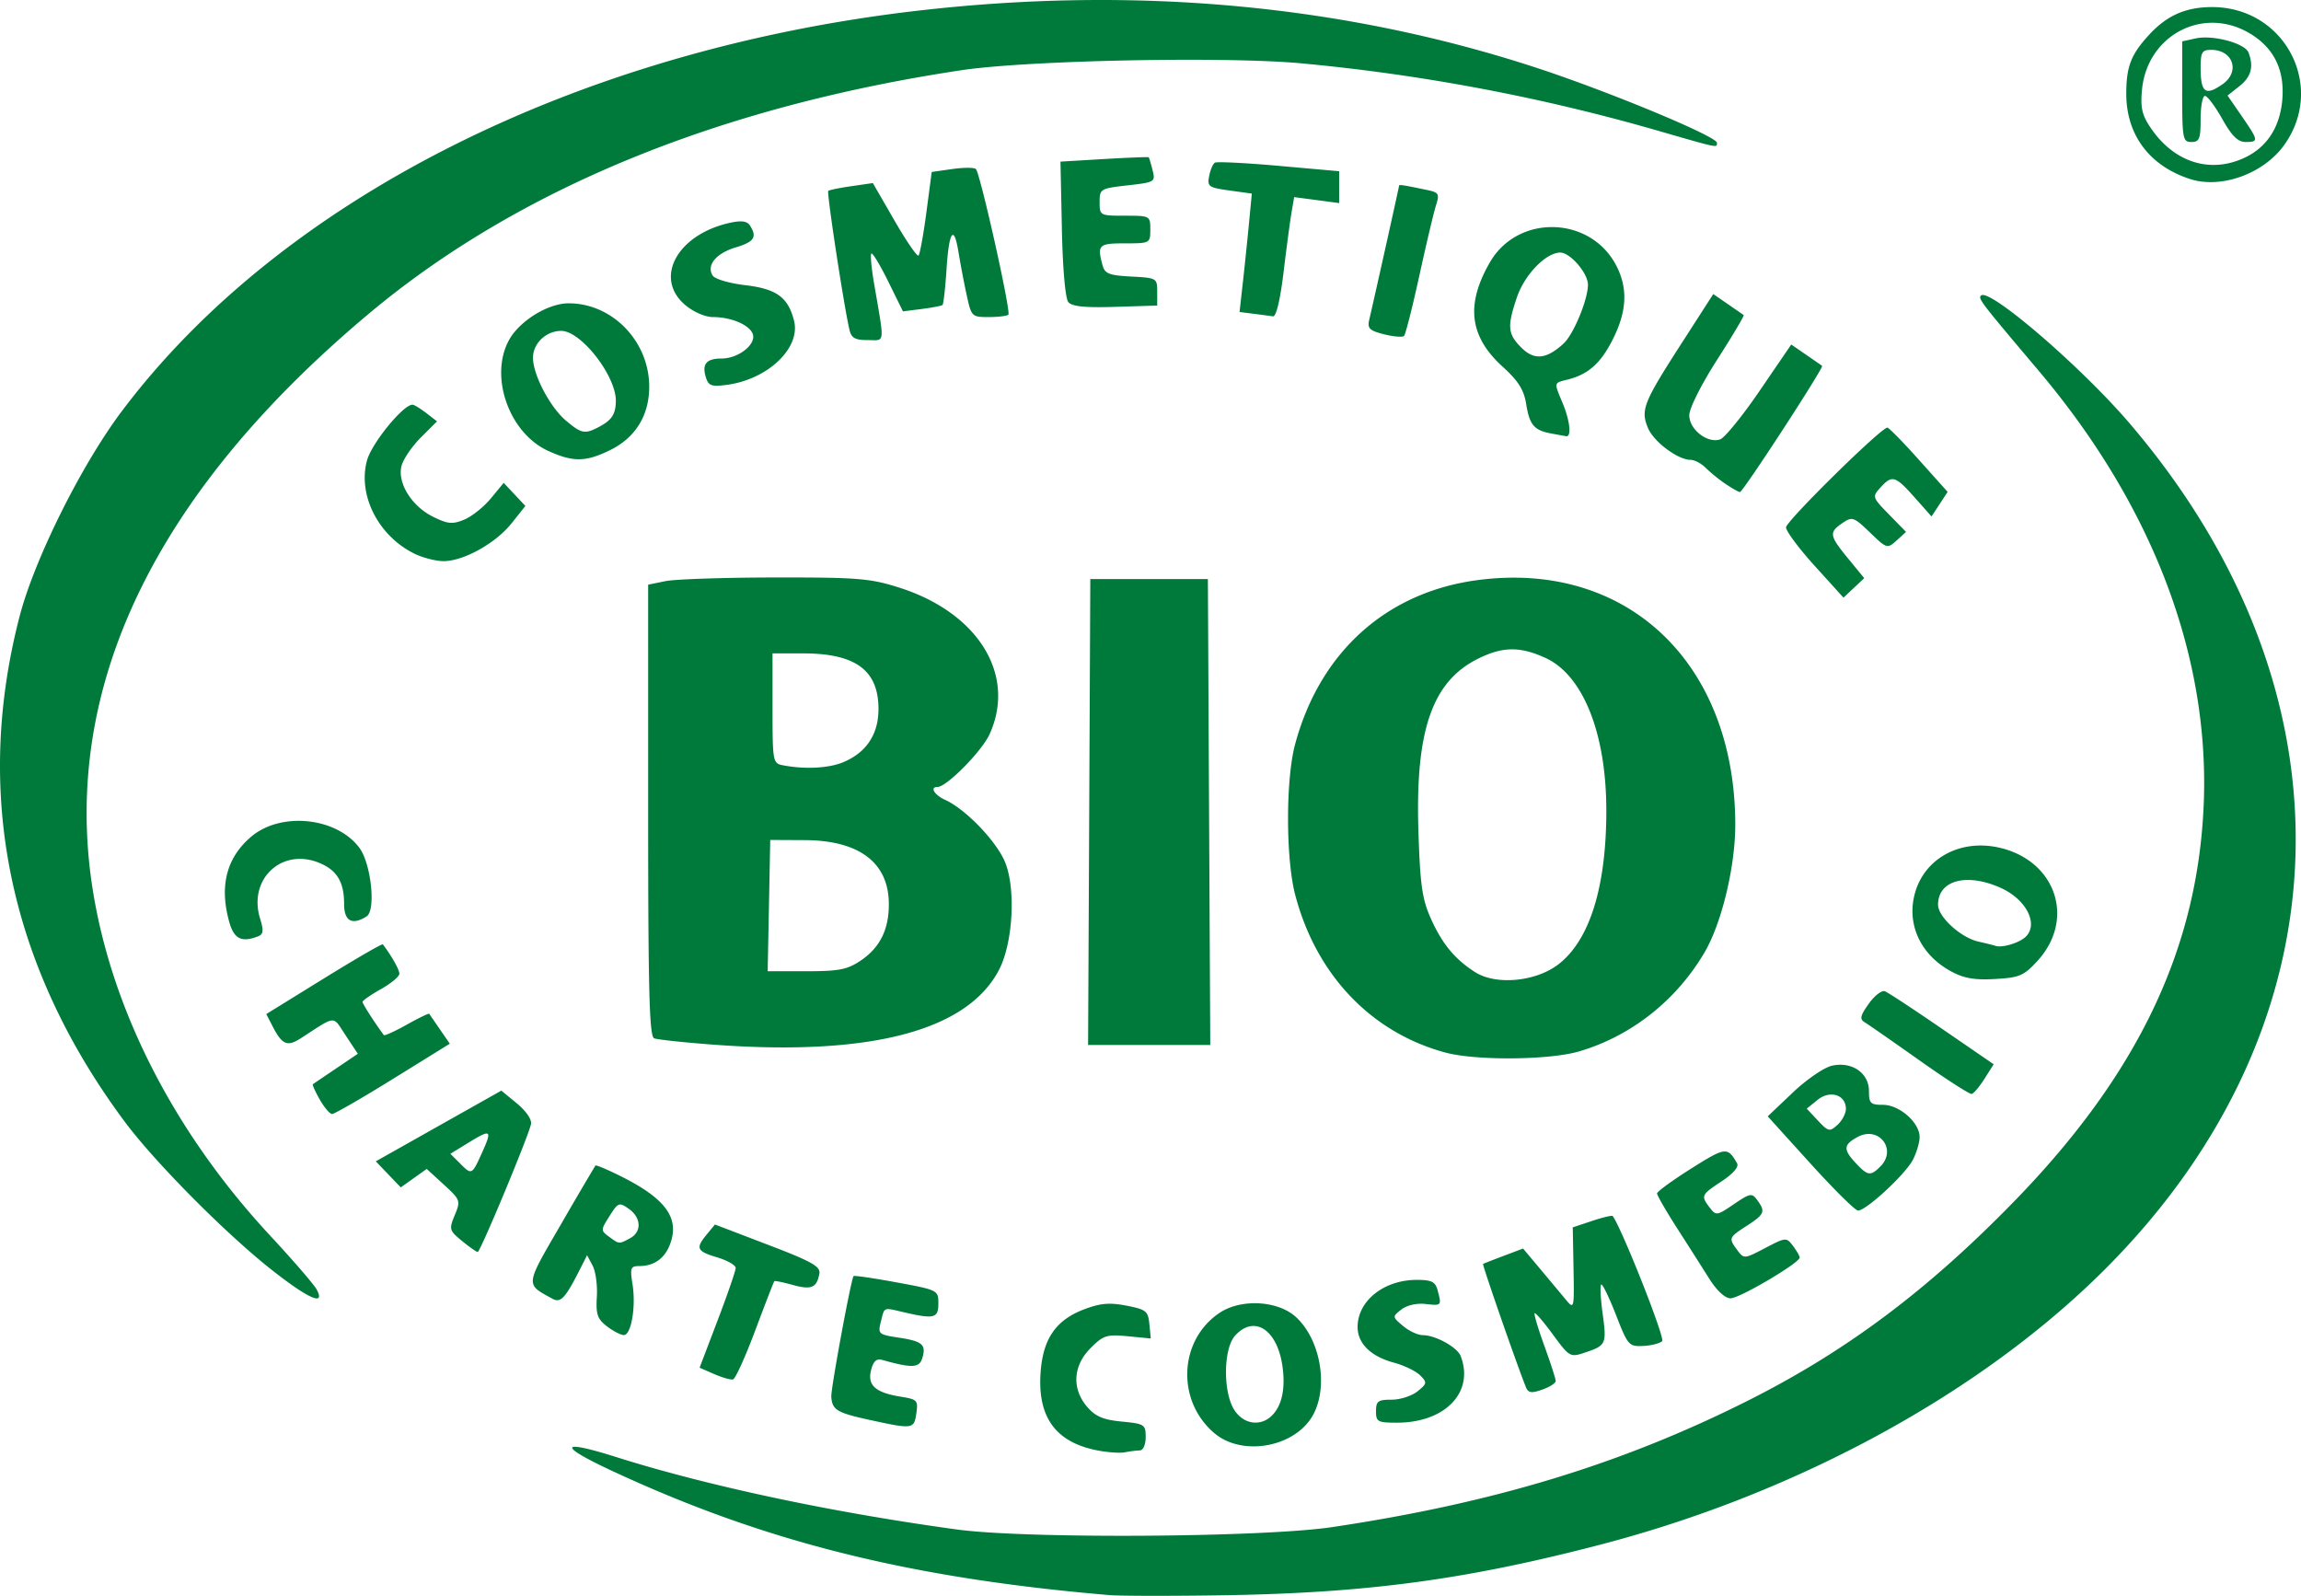 <svg xmlns="http://www.w3.org/2000/svg" width="499.484" height="346.403" viewBox="0 0 132.155 91.652"><path d="M63.684 91.608c-11.447-.973-19.824-3.07-28.565-7.148-3.104-1.448-2.987-1.807.254-.783 5.286 1.67 12.4 3.183 19.58 4.165 3.978.544 17.576.458 21.563-.137 9.24-1.377 16.576-3.605 23.813-7.232 5.684-2.85 10.365-6.35 15.371-11.496 7.068-7.265 10.506-14.455 10.865-22.722.37-8.537-2.92-17.201-9.48-24.967-3.365-3.982-3.483-4.137-3.306-4.314.46-.46 5.737 4.075 8.513 7.318 13.234 15.46 12.687 34.522-1.395 48.605-7.097 7.096-17.66 12.863-28.968 15.812-7.68 2.004-13.357 2.772-21.498 2.908-3.056.05-6.092.047-6.747-.008zm-.712-8.318c-2.36-.479-3.392-1.92-3.206-4.478.138-1.92.877-2.994 2.48-3.606.946-.361 1.468-.408 2.445-.22 1.135.22 1.249.312 1.322 1.063l.08.823-1.325-.128c-1.205-.116-1.397-.054-2.13.679-1.016 1.016-1.092 2.336-.195 3.38.474.55.918.739 1.984.841 1.306.126 1.374.17 1.374.892 0 .43-.144.762-.331.764a5.936 5.936 0 00-.86.11c-.291.057-1.028.003-1.638-.12zm6.782-.973c-2.2-1.852-2.06-5.334.28-6.91 1.237-.834 3.364-.718 4.402.239 1.384 1.276 1.862 3.909 1.01 5.559-.977 1.888-4.055 2.49-5.692 1.112zm3.303-1.023c.565-.565.774-1.527.605-2.786-.287-2.141-1.62-3.02-2.727-1.798-.679.75-.7 3.269-.035 4.283.533.814 1.508.95 2.157.3zm-23.122.253c-1.87-.41-2.134-.568-2.191-1.323-.033-.437 1.123-6.702 1.279-6.934.031-.046 1.14.115 2.464.359 2.377.437 2.407.452 2.407 1.208 0 .854-.233.915-1.977.51-1.22-.283-1.106-.331-1.332.568-.17.674-.12.716 1.04.89 1.36.204 1.588.408 1.338 1.198-.173.543-.597.558-2.3.08-.325-.092-.507.077-.635.59-.219.87.252 1.29 1.71 1.524.944.15 1 .211.89.959-.133.906-.2.916-2.693.37zm29.095-.5c0-.575.116-.66.897-.66.493 0 1.162-.216 1.487-.48.551-.445.561-.507.15-.918-.243-.243-.918-.57-1.502-.727-1.332-.358-2.09-1.102-2.09-2.05 0-1.5 1.512-2.705 3.395-2.705.856 0 1.07.106 1.2.595.238.889.234.894-.693.79-.51-.058-1.075.071-1.389.318-.526.411-.525.418.096.943.343.29.855.529 1.137.529.724 0 1.98.694 2.175 1.202.794 2.07-.887 3.825-3.664 3.825-1.103 0-1.2-.053-1.2-.661zm8.596-1.41c-.553-1.388-2.506-7.012-2.448-7.047.038-.023.57-.231 1.183-.463l1.114-.421 1.003 1.197c.551.658 1.214 1.45 1.471 1.76.454.547.467.494.424-1.805l-.044-2.368 1.114-.371c.612-.204 1.144-.33 1.181-.278.542.75 3.015 7.006 2.84 7.182-.13.13-.62.255-1.089.278-.817.04-.88-.03-1.548-1.744-.383-.982-.767-1.785-.853-1.785-.086 0-.056.736.067 1.637.245 1.791.212 1.864-1.029 2.278-.827.276-.876.247-1.818-1.035-.532-.725-1.007-1.278-1.055-1.23-.049.049.203.893.56 1.877.357.984.65 1.89.65 2.015 0 .125-.349.348-.774.496-.638.223-.804.193-.95-.172zm-46.608-.72l-.838-.367 1.036-2.72c.57-1.495 1.037-2.849 1.037-3.008 0-.16-.477-.432-1.059-.607-1.185-.355-1.26-.522-.595-1.327l.463-.562 3.043 1.163c2.516.96 3.027 1.248 2.954 1.656-.145.813-.458.948-1.519.655-.554-.153-1.035-.252-1.067-.22-.033.033-.525 1.302-1.094 2.822-.569 1.52-1.144 2.79-1.279 2.821-.134.033-.621-.106-1.082-.307zm-6.162-2.746c-.547-.42-.638-.69-.577-1.696.04-.658-.069-1.464-.244-1.79l-.318-.594-.391.774c-.862 1.704-1.123 1.986-1.6 1.724-1.564-.86-1.583-.7.49-4.27a258.105 258.105 0 011.98-3.378c.037-.047.704.235 1.482.624 2.523 1.263 3.34 2.365 2.832 3.82-.303.872-.922 1.328-1.8 1.328-.491 0-.531.11-.382 1.046.207 1.292-.075 2.925-.503 2.917-.176-.003-.612-.23-.97-.505zm1.329-5.055c.683-.365.648-1.188-.072-1.692-.553-.387-.612-.365-1.106.416-.51.805-.51.835-.028 1.188.594.434.564.432 1.206.088zm-20.572 1.822c-2.65-2.087-6.724-6.193-8.46-8.53-6.629-8.918-8.68-18.784-6.03-29.001.851-3.281 3.542-8.689 5.86-11.774C16.138 11.438 33.145 2.875 52.693.616c12.54-1.45 24.554-.337 35.615 3.298 4.144 1.362 10.3 3.923 10.3 4.284 0 .3.177.337-3.485-.72a111.13 111.13 0 00-20.398-3.842c-4.371-.403-15.72-.173-19.509.397-13.95 2.096-25.48 6.83-33.999 13.956C8.838 28.347 3.46 39.593 5.342 51.195c1.121 6.914 4.705 13.88 10.165 19.76 1.323 1.424 2.529 2.82 2.679 3.1.522.975-.45.553-2.573-1.117zm82.558.503a514.67 514.67 0 00-1.856-2.913c-.63-.984-1.145-1.877-1.144-1.985 0-.107.886-.753 1.967-1.434 1.97-1.24 2.082-1.253 2.63-.293.113.199-.225.59-.885 1.028-1.186.784-1.206.829-.682 1.519.353.466.41.458 1.38-.202.938-.638 1.037-.655 1.343-.237.486.662.425.813-.592 1.472-1.053.682-1.064.711-.549 1.407.375.505.401.503 1.595-.123 1.186-.62 1.223-.624 1.595-.132.21.277.385.58.39.673.015.301-3.446 2.344-3.972 2.344-.313 0-.785-.435-1.22-1.124zm-71.636-2.17c-.733-.599-.753-.669-.416-1.483.343-.828.325-.88-.629-1.754l-.982-.9-.745.53-.745.53-.718-.748-.717-.748 3.605-2.031 3.605-2.03.898.738c.521.429.86.925.807 1.182-.146.706-2.916 7.353-3.062 7.348-.073-.002-.478-.288-.901-.634zm1.194-5.17c.547-1.222.462-1.265-.878-.44l-.983.604.571.571c.662.662.665.66 1.29-.734zm76.241.711l-2.443-2.698 1.438-1.365c.794-.754 1.804-1.445 2.256-1.545 1.146-.251 2.12.42 2.12 1.461 0 .701.087.788.805.788.945 0 2.105 1.02 2.105 1.853 0 .305-.175.892-.388 1.305-.435.841-2.702 2.935-3.155 2.913-.162-.008-1.393-1.228-2.738-2.712zm4.027.18c.973-.973-.082-2.349-1.301-1.696-.828.443-.847.721-.103 1.513.683.728.839.748 1.404.183zm-1.98-3.306c0-.81-.91-1.1-1.629-.516l-.62.502.641.684c.602.64.672.656 1.125.246.266-.24.483-.653.483-.916zm-87.651-.535c-.26-.456-.438-.852-.397-.882.04-.03.638-.435 1.328-.9l1.254-.848-.697-1.053c-.77-1.163-.5-1.18-2.593.171-.753.486-1.06.358-1.587-.661l-.381-.738 3.313-2.048c1.823-1.126 3.344-2.007 3.382-1.958.52.694.95 1.458.95 1.688 0 .16-.476.557-1.058.884-.582.328-1.059.658-1.059.736 0 .11.718 1.227 1.224 1.906.04.053.632-.216 1.316-.599.685-.383 1.266-.664 1.29-.626l.615.895.568.824-3.26 2.02c-1.794 1.111-3.369 2.02-3.5 2.018-.13 0-.449-.374-.708-.83zm91.885-2.245c-1.528-1.082-2.946-2.068-3.15-2.191-.307-.185-.266-.373.228-1.067.33-.464.746-.787.925-.719.178.068 1.657 1.04 3.287 2.16l2.963 2.034-.526.83c-.289.456-.62.85-.737.874-.117.025-1.462-.84-2.99-1.921zm-27.252-.459c-4.255-1.158-7.394-4.453-8.606-9.033-.55-2.076-.556-6.64-.011-8.667 1.422-5.295 5.238-8.733 10.469-9.429 8.579-1.142 14.79 4.738 14.812 14.019.006 2.412-.776 5.674-1.763 7.358-1.618 2.76-4.219 4.813-7.21 5.69-1.716.504-5.945.538-7.691.062zm6.488-5.05c1.808-1.38 2.767-4.435 2.77-8.825.003-4.45-1.336-7.807-3.507-8.792-1.474-.67-2.473-.65-3.906.074-2.597 1.314-3.56 4.12-3.38 9.853.098 3.098.214 3.924.706 5.027.66 1.476 1.373 2.343 2.548 3.096 1.194.764 3.47.557 4.769-.434zm-48.54 4.598c-1.664-.125-3.182-.288-3.374-.361-.28-.108-.347-2.632-.347-13.094V33.579l.992-.203c.546-.112 3.373-.207 6.284-.21 4.753-.008 5.48.052 7.143.581 4.54 1.445 6.739 5.012 5.19 8.422-.445.978-2.467 3.028-2.988 3.028-.46 0-.187.458.444.745 1.2.547 3.004 2.443 3.46 3.638.595 1.555.416 4.58-.36 6.093-1.809 3.529-7.406 5-16.444 4.322zm8.477-4.82c1.13-.76 1.647-1.82 1.624-3.325-.035-2.322-1.72-3.583-4.813-3.6l-1.998-.01-.073 3.77-.074 3.77h2.217c1.872 0 2.358-.094 3.117-.605zm-.99-11.402c1.326-.554 2.02-1.603 2.02-3.051 0-2.234-1.314-3.198-4.356-3.198h-1.729v3.156c0 3.063.018 3.16.596 3.271 1.26.243 2.631.173 3.47-.178zm14.123 2.861l.063-13.379h6.753l.068 13.379.069 13.38h-7.017zm49.5 9.154c-1.749-.952-2.56-2.69-2.083-4.462.545-2.024 2.6-3.149 4.835-2.647 3.264.733 4.41 4.107 2.21 6.507-.782.854-1.03.96-2.43 1.04-1.182.068-1.795-.038-2.531-.438zm4.213-1.925c.863-.69.165-2.177-1.344-2.862-1.964-.892-3.617-.453-3.617.96 0 .703 1.315 1.898 2.336 2.122.388.086.826.194.971.241.354.115 1.245-.133 1.654-.461zm-103.108-.927c-.573-2.065-.148-3.694 1.275-4.892 1.709-1.438 4.897-1.105 6.202.647.678.91.961 3.593.416 3.939-.83.526-1.292.274-1.292-.704 0-1.266-.403-1.941-1.41-2.362-2.16-.903-4.114.918-3.418 3.184.217.709.194.91-.118 1.03-.951.366-1.38.147-1.655-.842zm91.066-20.433c-.908-1-1.65-1.997-1.65-2.214 0-.359 5.457-5.73 5.821-5.73.086 0 .9.83 1.808 1.845l1.652 1.845-.462.707-.463.706-.973-1.096c-1.109-1.25-1.294-1.303-1.965-.56-.475.524-.465.557.495 1.54l.98 1.003-.543.492c-.534.483-.56.475-1.528-.458-.931-.896-1.019-.926-1.581-.544-.787.536-.759.714.327 2.04l.923 1.125-.596.56-.596.56zm-80.433-.708c-2.066-1.019-3.255-3.354-2.72-5.342.268-.997 2.092-3.23 2.623-3.211.091.003.444.22.783.48l.618.476-.933.932c-.512.513-1.01 1.247-1.107 1.63-.246.978.586 2.314 1.816 2.92.85.418 1.113.442 1.79.161.436-.18 1.124-.73 1.528-1.22l.735-.891.623.664.623.663-.789.992c-.92 1.157-2.774 2.186-3.923 2.177-.442-.003-1.192-.197-1.667-.431zm75.317-3.997a8.907 8.907 0 01-1.143-.924c-.251-.255-.642-.463-.869-.463-.732 0-2.124-1.04-2.453-1.835-.427-1.031-.26-1.454 1.901-4.811l1.851-2.876.833.574c.458.316.87.6.915.633.045.032-.64 1.183-1.522 2.559-.92 1.436-1.603 2.797-1.603 3.196 0 .815 1.045 1.631 1.772 1.384.262-.09 1.288-1.352 2.28-2.806l1.804-2.643.842.58c.463.32.882.61.93.646.117.084-4.547 7.248-4.718 7.248-.073 0-.442-.208-.82-.462zm-67.624-1.901c-2.248-1.021-3.4-4.272-2.255-6.365.6-1.097 2.23-2.106 3.411-2.112 2.517-.013 4.643 2.18 4.643 4.79 0 1.655-.8 2.94-2.272 3.653-1.391.674-2.102.68-3.527.034zm2.91-1.378c.74-.389.966-.738.972-1.494.01-1.444-2.001-4.022-3.136-4.022-.87 0-1.623.717-1.623 1.545 0 .974.978 2.838 1.893 3.608.897.755 1.083.79 1.895.363zm54.686.375c-.974-.179-1.238-.49-1.429-1.684-.131-.822-.45-1.33-1.357-2.154-1.904-1.733-2.128-3.558-.733-5.983 1.618-2.812 5.827-2.679 7.289.23.644 1.282.578 2.571-.21 4.155-.697 1.396-1.414 2.04-2.606 2.34-.81.203-.797.14-.293 1.347.425 1.016.524 1.966.199 1.907-.11-.02-.496-.09-.86-.158zm.714-5.161c.576-.527 1.403-2.524 1.403-3.388 0-.656-1.02-1.84-1.587-1.84-.821 0-2.047 1.261-2.49 2.564-.57 1.673-.533 2.11.245 2.888.747.747 1.437.683 2.43-.224zm-49.254 1.95c-.245-.771.02-1.093.901-1.093.971 0 2.012-.826 1.785-1.418-.202-.525-1.246-.963-2.297-.963-.428 0-1.11-.298-1.57-.685-1.845-1.552-.463-4.077 2.592-4.735.634-.137.959-.089 1.12.166.42.663.242.935-.818 1.253-1.13.338-1.695 1.024-1.33 1.614.125.204.954.448 1.892.559 1.784.21 2.448.698 2.786 2.044.39 1.556-1.501 3.361-3.852 3.676-.883.119-1.058.058-1.21-.419zm8.242-2.746c-.32-1.37-1.314-7.886-1.216-7.974.059-.052.659-.175 1.334-.272l1.226-.178 1.242 2.151c.682 1.184 1.304 2.089 1.382 2.011.078-.078.28-1.19.45-2.47l.308-2.33 1.184-.168c.65-.092 1.259-.092 1.351 0 .253.252 2.027 8.203 1.867 8.363-.077.077-.586.139-1.131.139-.976 0-.997-.022-1.275-1.317a56.32 56.32 0 01-.453-2.381c-.263-1.647-.549-1.264-.69.925-.07 1.094-.175 2.03-.233 2.08-.058.05-.593.153-1.188.229l-1.083.138-.848-1.72c-.467-.946-.902-1.667-.967-1.602-.066.065.002.824.15 1.685.62 3.627.658 3.286-.362 3.286-.725 0-.937-.12-1.048-.595zm30.708.263c-.83-.209-.969-.341-.858-.818.35-1.506 1.717-7.648 1.717-7.717 0-.078.225-.043 1.64.253.641.135.69.223.48.876-.127.4-.557 2.215-.955 4.034-.398 1.819-.793 3.378-.878 3.464-.085.087-.6.045-1.146-.092zm-7.493-1.179l-.81-.103.184-1.64c.102-.903.26-2.433.353-3.401l.168-1.76-1.288-.178c-1.188-.163-1.277-.227-1.163-.823.067-.355.215-.703.328-.773.113-.07 1.765.012 3.673.182l3.467.308v1.83l-1.292-.172-1.293-.171-.148.865c-.082.475-.29 2.025-.46 3.444-.195 1.61-.424 2.564-.61 2.538a112.97 112.97 0 00-1.109-.146zm-10.644-.672c-.172-.209-.323-1.916-.37-4.209l-.081-3.858 2.509-.15c1.38-.081 2.531-.126 2.558-.1.027.028.127.36.223.74.169.675.136.695-1.434.873-1.562.177-1.607.204-1.607.963 0 .77.02.78 1.455.78 1.44 0 1.455.008 1.455.794s-.014.794-1.455.794c-1.513 0-1.602.086-1.292 1.244.134.5.368.594 1.65.662 1.466.077 1.494.093 1.494.872v.794l-2.407.075c-1.75.055-2.487-.02-2.698-.274zm64.442-7.063c-2.336-.746-3.68-2.534-3.68-4.895 0-1.57.273-2.273 1.327-3.411 1.02-1.101 2.1-1.574 3.602-1.574 4.191 0 6.565 4.575 4.123 7.947-1.18 1.628-3.6 2.499-5.372 1.933zm3.136-1.238c1.286-.61 2.03-1.781 2.15-3.382.127-1.708-.523-2.976-1.944-3.79-2.662-1.526-5.829.173-6.119 3.283-.096 1.031.001 1.453.507 2.196 1.347 1.982 3.425 2.633 5.406 1.693zm-3.603-3.783V2.376l.772-.17c.99-.217 2.83.276 3.037.814.31.81.151 1.399-.523 1.929l-.682.537.815 1.183c.973 1.415.984 1.486.219 1.486-.439 0-.79-.348-1.338-1.323-.409-.728-.855-1.323-.992-1.323-.138 0-.25.595-.25 1.323 0 1.146-.07 1.323-.529 1.323-.497 0-.53-.177-.53-2.89zm2.322-.432c1.018-.714.6-1.97-.655-1.97-.53 0-.609.132-.609 1.014 0 1.448.27 1.652 1.264.956z" fill="#007a3b"/></svg>